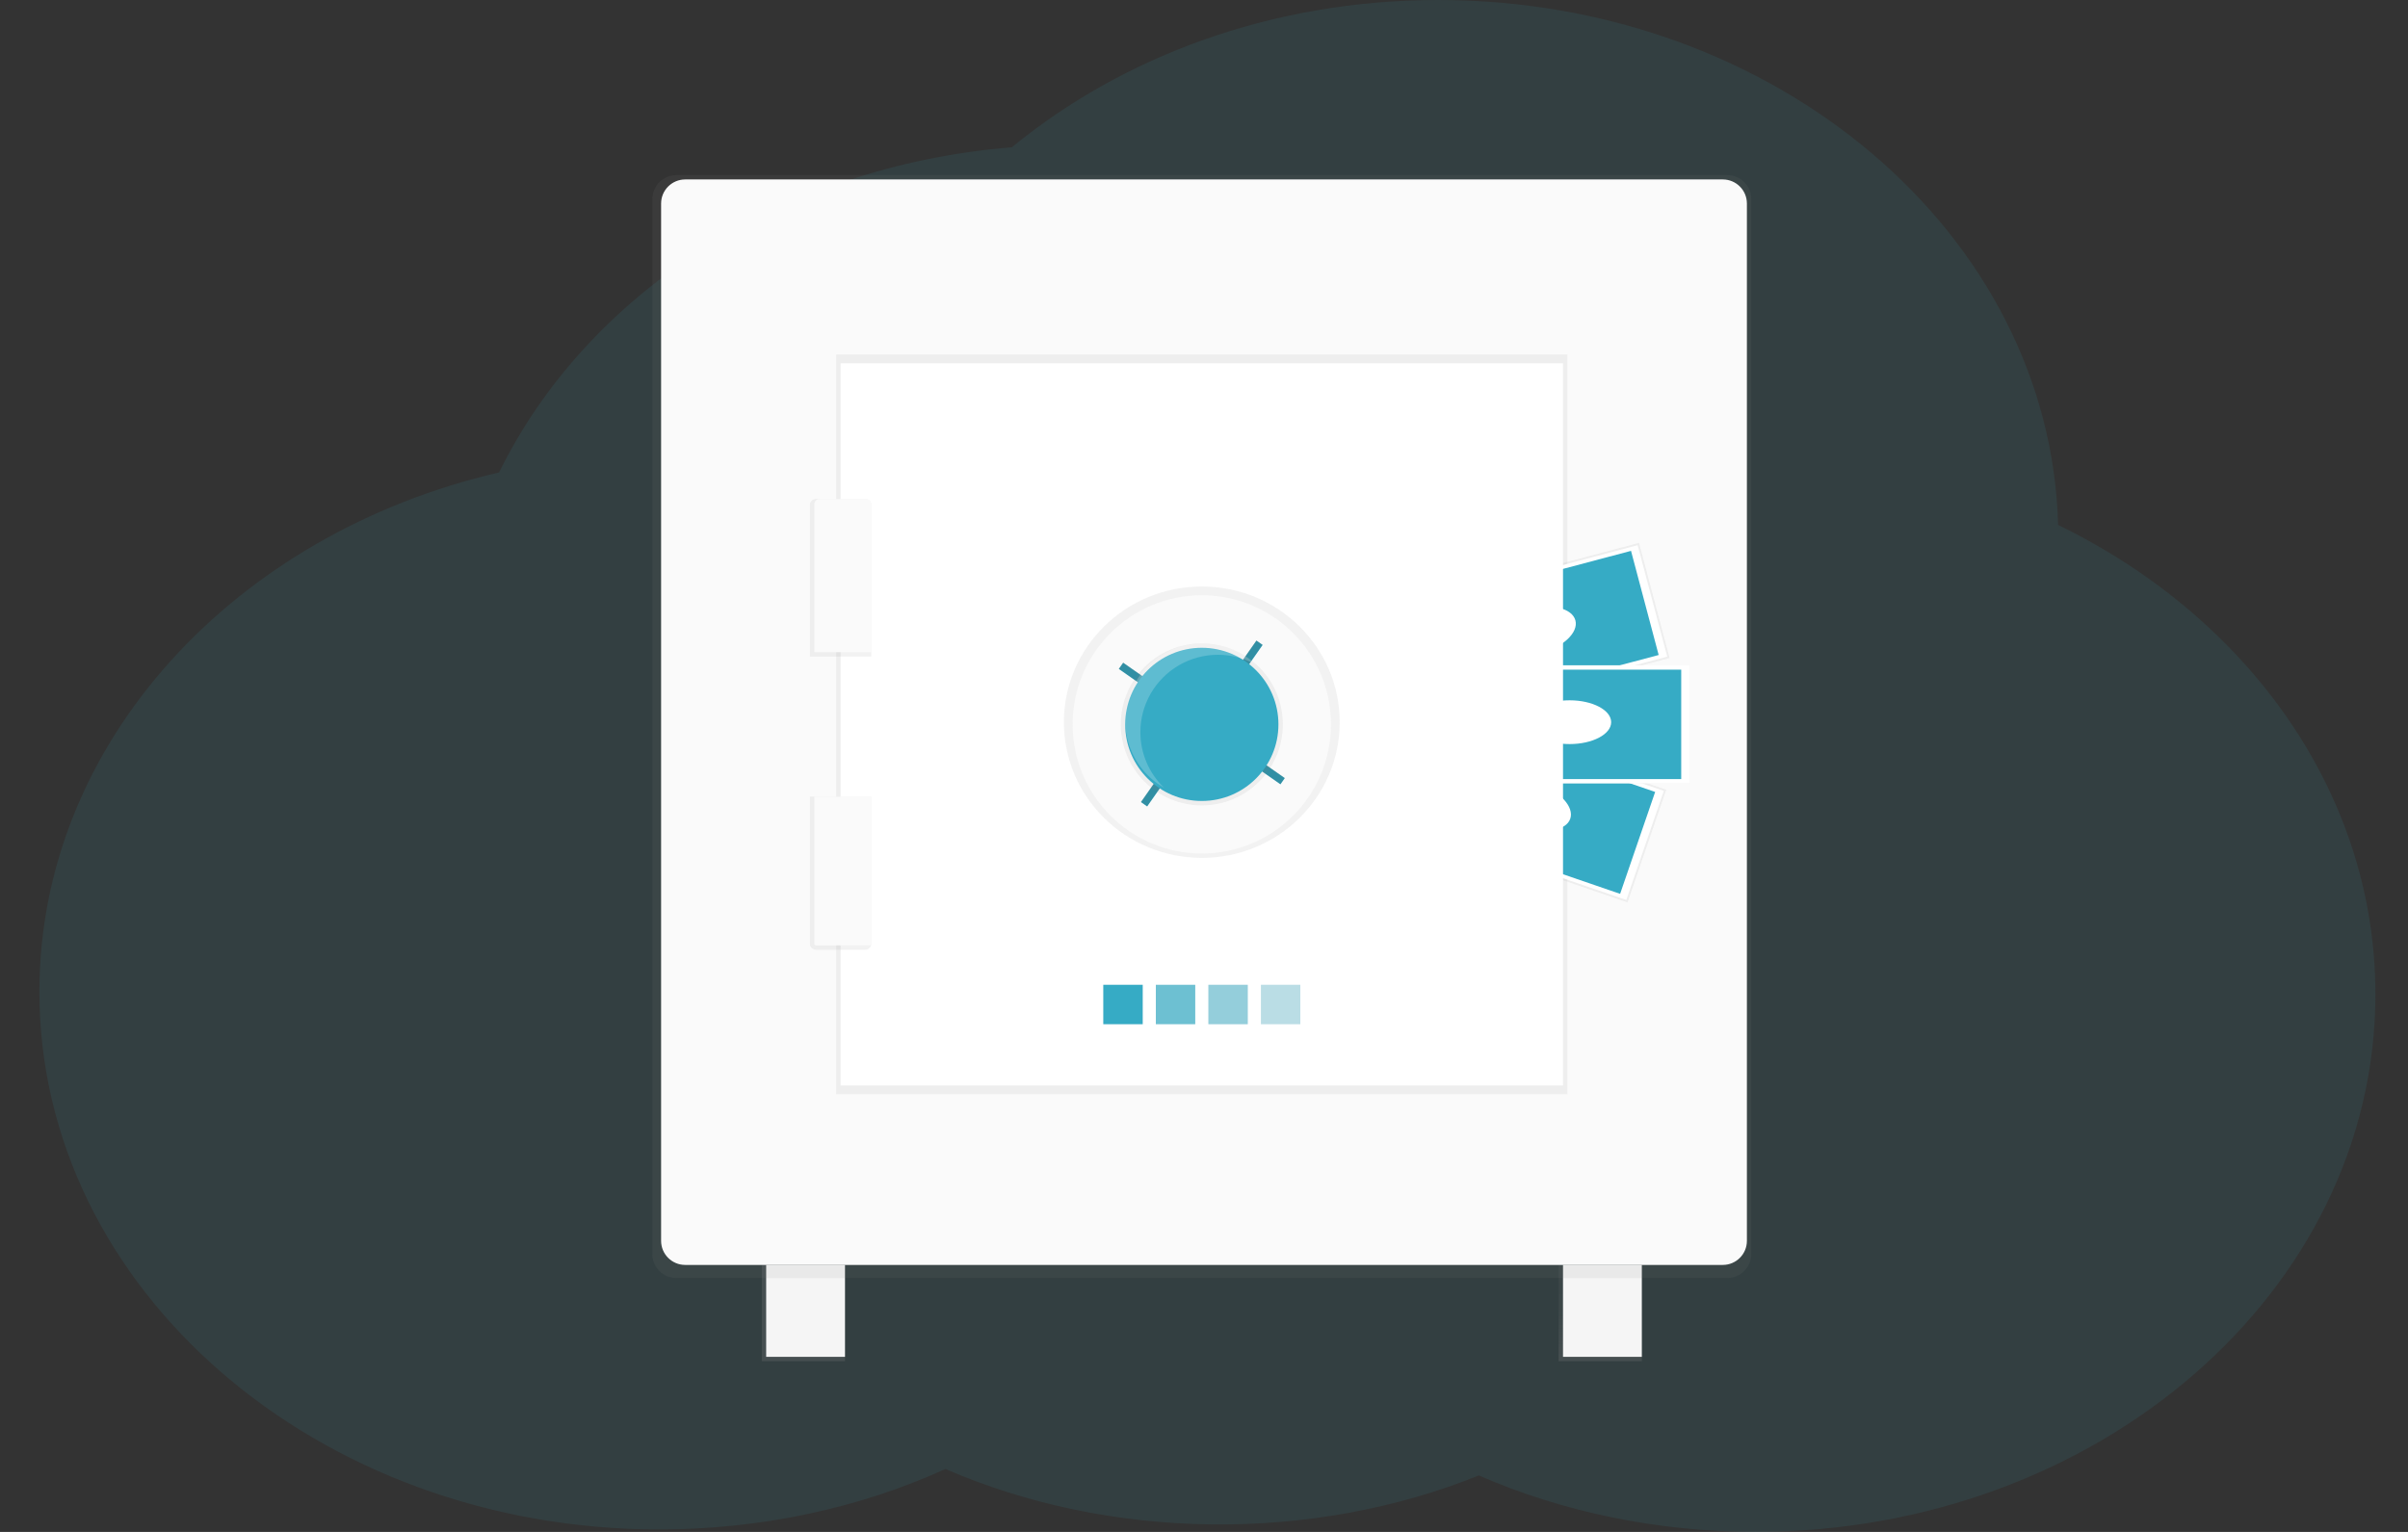 <svg width="550" height="350" viewBox="0 0 550 350" fill="none" xmlns="http://www.w3.org/2000/svg">
<rect x="0" y="0" width="550" height="350" fill="#333333" stroke="none"/>
<path opacity="0.1" d="M470.082 119.937C468.308 53.431 405.598 0 328.479 0C290.759 0 256.515 12.789 231.109 33.654C178.298 37.917 133.899 67.308 113.996 107.939C53.538 121.911 9 169.733 9 226.603C9 294.471 72.409 349.439 150.632 349.439C173.609 349.416 196.159 344.646 215.938 335.624C234.484 343.675 255.341 348.027 276.618 348.285C297.896 348.542 318.919 344.698 337.784 337.099C357.039 345.524 378.788 349.968 400.923 350C479.147 350 542.556 295.032 542.556 227.163C542.556 181.091 513.326 140.965 470.082 119.937Z" fill="#36ABC5"/>
<path d="M375 289H356V311H375V289Z" fill="url(#paint0_linear)"/>
<path d="M357 310H375V289H357V310Z" fill="#F5F5F5"/>
<path d="M193 289H174V311H193V289Z" fill="url(#paint1_linear)"/>
<path d="M193 289H175V310H193V289Z" fill="#F5F5F5"/>
<path d="M394.501 40H154.499C151.462 40 149 42.459 149 45.492V286.508C149 289.541 151.462 292 154.499 292H394.501C397.538 292 400 289.541 400 286.508V45.492C400 42.459 397.538 40 394.501 40Z" fill="url(#paint2_linear)"/>
<path d="M393.501 41H156.499C153.462 41 151 43.462 151 46.499V283.501C151 286.538 153.462 289 156.499 289H393.501C396.538 289 399 286.538 399 283.501V46.499C399 43.462 396.538 41 393.501 41Z" fill="#FAFAFA"/>
<path d="M358 81H191V250H358V81Z" fill="url(#paint3_linear)"/>
<path d="M374.355 124.035L320.49 138.322L327.47 164.619L381.335 150.332L374.355 124.035Z" fill="url(#paint4_linear)"/>
<path d="M374.047 124.565L321.016 138.631L327.774 164.095L380.806 150.029L374.047 124.565Z" fill="white"/>
<path d="M372.533 125.856L322.979 139L329.294 162.794L378.849 149.65L372.533 125.856Z" fill="#36ABC5"/>
<path d="M351.975 149.186C357.048 147.84 360.564 144.507 359.83 141.74C359.096 138.974 354.388 137.822 349.316 139.167C344.243 140.513 340.726 143.846 341.46 146.613C342.195 149.379 346.902 150.531 351.975 149.186Z" fill="white"/>
<path d="M327.866 162.336L319.023 188.066L371.728 206.166L380.571 180.436L327.866 162.336Z" fill="url(#paint5_linear)"/>
<path d="M380.022 180.701L328.133 162.881L319.57 187.796L371.46 205.616L380.022 180.701Z" fill="white"/>
<path d="M378.045 180.937L329.557 164.285L321.555 187.567L370.043 204.219L378.045 180.937Z" fill="#36ABC5"/>
<path d="M358.653 187.061C359.583 184.354 356.314 180.778 351.35 179.073C346.387 177.368 341.609 178.181 340.679 180.888C339.748 183.595 343.018 187.171 347.981 188.875C352.945 190.58 357.723 189.767 358.653 187.061Z" fill="white"/>
<path d="M386 152H330V179H386V152Z" fill="url(#paint6_linear)"/>
<path d="M386 152H331V179H386V152Z" fill="white"/>
<path d="M384 153H333V178H384V153Z" fill="#36ABC5"/>
<path d="M358.5 170C363.747 170 368 167.761 368 165C368 162.239 363.747 160 358.5 160C353.253 160 349 162.239 349 165C349 167.761 353.253 170 358.5 170Z" fill="white"/>
<path d="M357 83H192V248H357V83Z" fill="white"/>
<path d="M274.5 196C291.897 196 306 182.121 306 165C306 147.879 291.897 134 274.5 134C257.103 134 243 147.879 243 165C243 182.121 257.103 196 274.5 196Z" fill="url(#paint7_linear)"/>
<path d="M274.5 195C290.792 195 304 181.792 304 165.5C304 149.208 290.792 136 274.5 136C258.208 136 245 149.208 245 165.5C245 181.792 258.208 195 274.5 195Z" fill="#FAFAFA"/>
<path d="M261 225H252V234H261V225Z" fill="url(#paint8_linear)"/>
<path d="M273 225H264V234H273V225Z" fill="url(#paint9_linear)"/>
<path d="M285 225H276V234H285V225Z" fill="url(#paint10_linear)"/>
<path d="M297 225H288V234H297V225Z" fill="url(#paint11_linear)"/>
<path d="M261 225H252V234H261V225Z" fill="#36ABC5"/>
<path opacity="0.7" d="M273 225H264V234H273V225Z" fill="#36ABC5"/>
<path opacity="0.5" d="M285 225H276V234H285V225Z" fill="#36ABC5"/>
<path opacity="0.3" d="M297 225H288V234H297V225Z" fill="#36ABC5"/>
<path d="M288.394 147.358L286.979 146.367L283.51 151.318L284.926 152.309L288.394 147.358Z" fill="#36ABC5"/>
<path d="M292.46 179.198L293.451 177.783L288.498 174.316L287.507 175.731L292.46 179.198Z" fill="#36ABC5"/>
<path d="M260.604 183.263L262.02 184.254L265.488 179.303L264.072 178.312L260.604 183.263Z" fill="#36ABC5"/>
<path d="M256.542 151.423L255.551 152.838L260.504 156.305L261.495 154.89L256.542 151.423Z" fill="#36ABC5"/>
<path opacity="0.2" d="M288.378 147.307L286.963 146.316L283.495 151.268L284.91 152.258L288.378 147.307Z" fill="#222222"/>
<path opacity="0.2" d="M292.446 179.149L293.438 177.734L288.484 174.268L287.493 175.683L292.446 179.149Z" fill="#222222"/>
<path opacity="0.2" d="M260.592 183.212L262.008 184.203L265.476 179.252L264.06 178.261L260.592 183.212Z" fill="#222222"/>
<path opacity="0.2" d="M256.528 151.372L255.537 152.787L260.49 156.254L261.481 154.839L256.528 151.372Z" fill="#222222"/>
<path d="M274.5 184C284.717 184 293 175.717 293 165.5C293 155.283 284.717 147 274.5 147C264.283 147 256 155.283 256 165.5C256 175.717 264.283 184 274.5 184Z" fill="url(#paint12_linear)"/>
<path d="M274.5 183C284.165 183 292 175.165 292 165.5C292 155.835 284.165 148 274.5 148C264.835 148 257 155.835 257 165.5C257 175.165 264.835 183 274.5 183Z" fill="#36ABC5"/>
<path opacity="0.2" d="M260.471 167.287C260.468 164.188 261.281 161.142 262.831 158.456C264.38 155.77 266.61 153.537 269.298 151.982C271.986 150.427 275.036 149.604 278.143 149.597C281.25 149.589 284.305 150.397 287 151.939C285.192 150.203 283.035 148.87 280.671 148.028C278.308 147.187 275.792 146.856 273.29 147.057C270.789 147.259 268.359 147.988 266.161 149.197C263.964 150.405 262.049 152.066 260.543 154.069C259.037 156.071 257.975 158.37 257.427 160.813C256.88 163.256 256.858 165.787 257.365 168.239C257.871 170.69 258.894 173.007 260.366 175.034C261.838 177.062 263.724 178.755 265.901 180C264.184 178.356 262.818 176.382 261.884 174.197C260.951 172.012 260.47 169.662 260.471 167.287Z" fill="white"/>
<path d="M198.996 150H185V115.345C185.001 114.988 185.145 114.646 185.4 114.394C185.655 114.142 186 114 186.36 114H197.64C198.001 114 198.347 114.142 198.602 114.395C198.857 114.648 199 114.991 199 115.349L198.996 150Z" fill="url(#paint13_linear)"/>
<path d="M197.572 217H186.428C186.049 217 185.686 216.855 185.418 216.597C185.15 216.339 185 215.989 185 215.624V182H199V215.617C199.001 215.798 198.965 215.978 198.893 216.145C198.822 216.313 198.717 216.466 198.584 216.594C198.452 216.723 198.294 216.825 198.12 216.895C197.947 216.964 197.76 217 197.572 217Z" fill="url(#paint14_linear)"/>
<path d="M187.166 114H197.823C198.135 114 198.434 114.125 198.655 114.348C198.876 114.571 199 114.873 199 115.188V149H186V115.199C185.999 115.043 186.028 114.888 186.085 114.744C186.143 114.599 186.229 114.467 186.337 114.356C186.445 114.245 186.574 114.156 186.717 114.095C186.859 114.034 187.012 114.001 187.166 114Z" fill="#FAFAFA"/>
<path d="M186 182H199V215.614C199 215.716 198.959 215.815 198.885 215.887C198.811 215.959 198.711 216 198.606 216H186.397C186.293 216 186.193 215.959 186.119 215.887C186.045 215.815 186.004 215.716 186.004 215.614V182H186Z" fill="#FAFAFA"/>
<defs>
<linearGradient id="paint0_linear" x1="365.5" y1="311" x2="365.5" y2="289" gradientUnits="userSpaceOnUse">
<stop stop-color="#808080" stop-opacity="0.25"/>
<stop offset="0.54" stop-color="#808080" stop-opacity="0.12"/>
<stop offset="1" stop-color="#808080" stop-opacity="0.1"/>
</linearGradient>
<linearGradient id="paint1_linear" x1="1959.62" y1="289" x2="1959.62" y2="15108.9" gradientUnits="userSpaceOnUse">
<stop stop-color="#808080" stop-opacity="0.25"/>
<stop offset="0.54" stop-color="#808080" stop-opacity="0.12"/>
<stop offset="1" stop-color="#808080" stop-opacity="0.1"/>
</linearGradient>
<linearGradient id="paint2_linear" x1="85275.6" y1="171854" x2="85275.6" y2="40" gradientUnits="userSpaceOnUse">
<stop stop-color="#808080" stop-opacity="0.25"/>
<stop offset="0.54" stop-color="#808080" stop-opacity="0.12"/>
<stop offset="1" stop-color="#808080" stop-opacity="0.1"/>
</linearGradient>
<linearGradient id="paint3_linear" x1="56829" y1="96265.7" x2="56829" y2="18922.8" gradientUnits="userSpaceOnUse">
<stop stop-color="#808080" stop-opacity="0.25"/>
<stop offset="0.54" stop-color="#808080" stop-opacity="0.12"/>
<stop offset="1" stop-color="#808080" stop-opacity="0.1"/>
</linearGradient>
<linearGradient id="paint4_linear" x1="46770" y1="-149.641" x2="46256.9" y2="-2083.86" gradientUnits="userSpaceOnUse">
<stop stop-color="#808080" stop-opacity="0.25"/>
<stop offset="0.54" stop-color="#808080" stop-opacity="0.12"/>
<stop offset="1" stop-color="#808080" stop-opacity="0.1"/>
</linearGradient>
<linearGradient id="paint5_linear" x1="11341.8" y1="33573.2" x2="12672.7" y2="29697.9" gradientUnits="userSpaceOnUse">
<stop stop-color="#808080" stop-opacity="0.25"/>
<stop offset="0.54" stop-color="#808080" stop-opacity="0.12"/>
<stop offset="1" stop-color="#808080" stop-opacity="0.1"/>
</linearGradient>
<linearGradient id="paint6_linear" x1="31996.9" y1="10311" x2="31996.9" y2="8325.17" gradientUnits="userSpaceOnUse">
<stop stop-color="#808080" stop-opacity="0.25"/>
<stop offset="0.54" stop-color="#808080" stop-opacity="0.12"/>
<stop offset="1" stop-color="#808080" stop-opacity="0.1"/>
</linearGradient>
<linearGradient id="paint7_linear" x1="21609.4" y1="26373" x2="21609.4" y2="15949.6" gradientUnits="userSpaceOnUse">
<stop stop-color="#808080" stop-opacity="0.25"/>
<stop offset="0.54" stop-color="#808080" stop-opacity="0.12"/>
<stop offset="1" stop-color="#808080" stop-opacity="0.1"/>
</linearGradient>
<linearGradient id="paint8_linear" x1="2862.99" y1="4953.24" x2="2862.99" y2="4722.03" gradientUnits="userSpaceOnUse">
<stop stop-color="#808080" stop-opacity="0.25"/>
<stop offset="0.54" stop-color="#808080" stop-opacity="0.12"/>
<stop offset="1" stop-color="#808080" stop-opacity="0.1"/>
</linearGradient>
<linearGradient id="paint9_linear" x1="3169.2" y1="4953.24" x2="3169.2" y2="4722.03" gradientUnits="userSpaceOnUse">
<stop stop-color="#808080" stop-opacity="0.25"/>
<stop offset="0.54" stop-color="#808080" stop-opacity="0.12"/>
<stop offset="1" stop-color="#808080" stop-opacity="0.1"/>
</linearGradient>
<linearGradient id="paint10_linear" x1="3475.41" y1="4953.24" x2="3475.41" y2="4722.03" gradientUnits="userSpaceOnUse">
<stop stop-color="#808080" stop-opacity="0.25"/>
<stop offset="0.54" stop-color="#808080" stop-opacity="0.12"/>
<stop offset="1" stop-color="#808080" stop-opacity="0.1"/>
</linearGradient>
<linearGradient id="paint11_linear" x1="3781.62" y1="4953.24" x2="3781.62" y2="4722.03" gradientUnits="userSpaceOnUse">
<stop stop-color="#808080" stop-opacity="0.25"/>
<stop offset="0.54" stop-color="#808080" stop-opacity="0.12"/>
<stop offset="1" stop-color="#808080" stop-opacity="0.1"/>
</linearGradient>
<linearGradient id="paint12_linear" x1="12804.5" y1="14574.4" x2="12804.5" y2="10816.3" gradientUnits="userSpaceOnUse">
<stop stop-color="#808080" stop-opacity="0.25"/>
<stop offset="0.54" stop-color="#808080" stop-opacity="0.12"/>
<stop offset="1" stop-color="#808080" stop-opacity="0.1"/>
</linearGradient>
<linearGradient id="paint13_linear" x1="5471.4" y1="13813.4" x2="5471.4" y2="10325" gradientUnits="userSpaceOnUse">
<stop stop-color="#808080" stop-opacity="0.25"/>
<stop offset="0.54" stop-color="#808080" stop-opacity="0.12"/>
<stop offset="1" stop-color="#808080" stop-opacity="0.1"/>
</linearGradient>
<linearGradient id="paint14_linear" x1="5471.4" y1="19916" x2="5471.4" y2="16524.5" gradientUnits="userSpaceOnUse">
<stop stop-color="#808080" stop-opacity="0.25"/>
<stop offset="0.54" stop-color="#808080" stop-opacity="0.12"/>
<stop offset="1" stop-color="#808080" stop-opacity="0.1"/>
</linearGradient>
</defs>
</svg>
